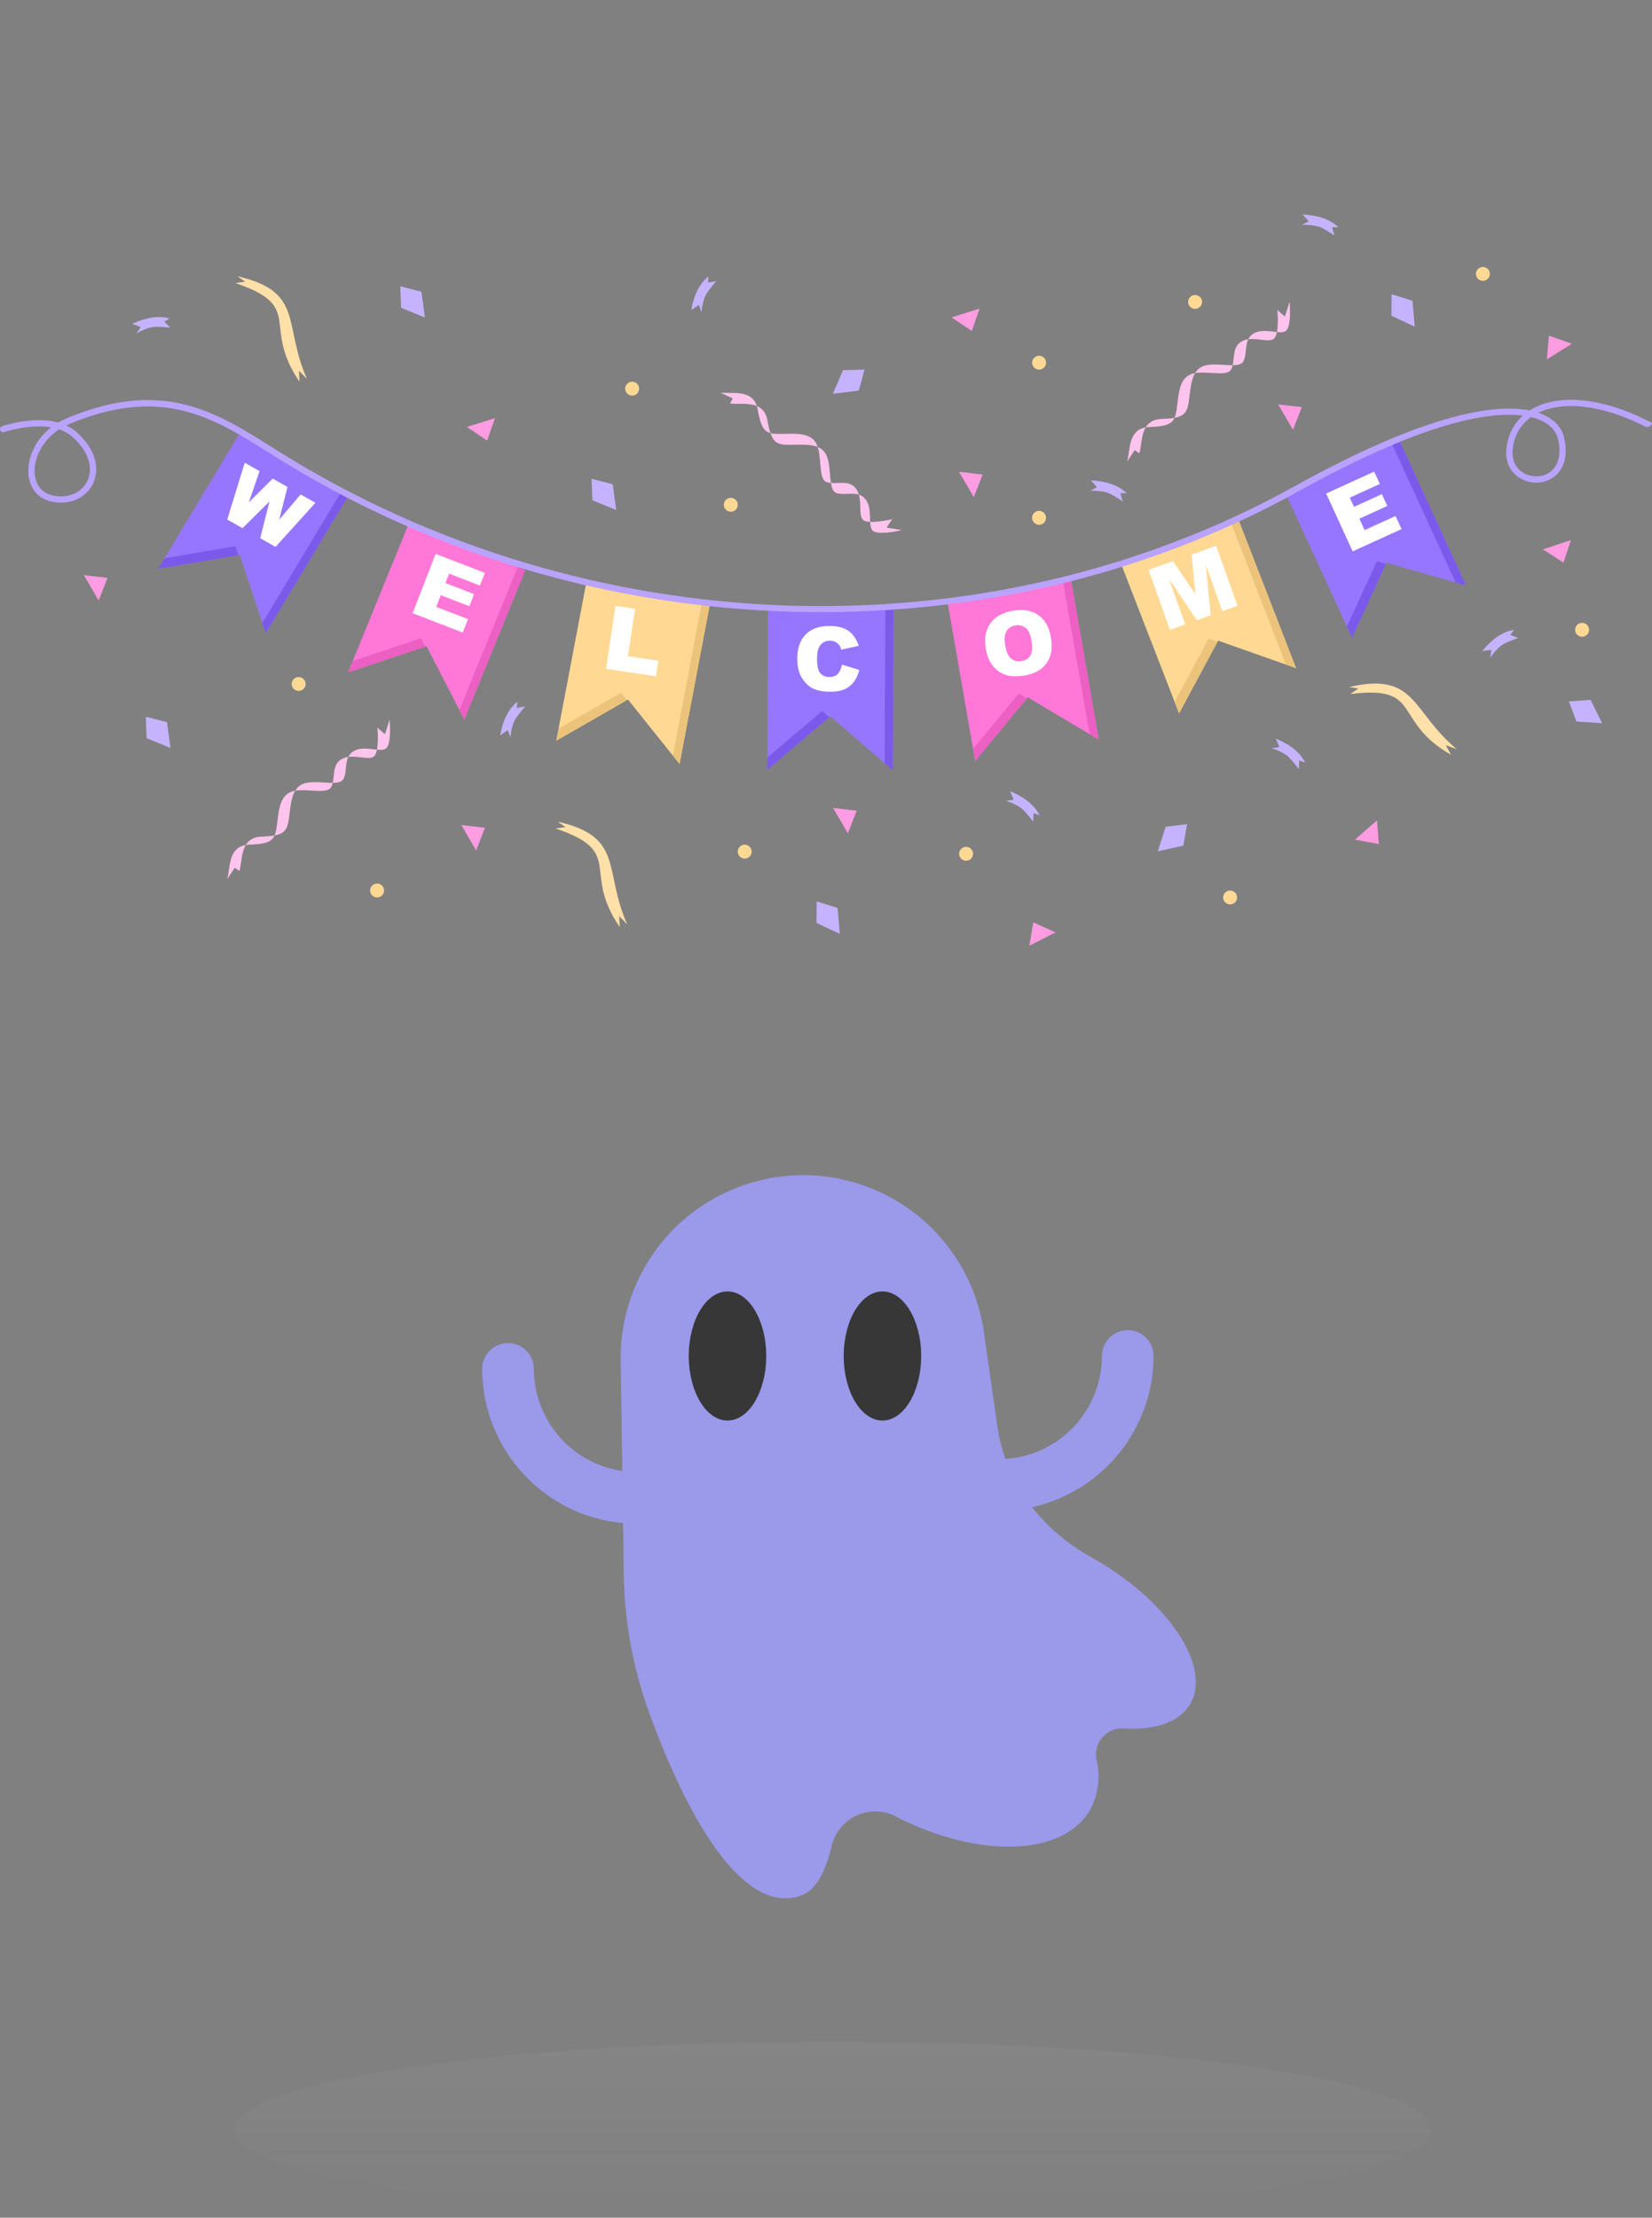 <svg width="225" height="302" viewBox="0 0 225 302" fill="none" xmlns="http://www.w3.org/2000/svg">
<rect x="0" y="0" width="225" height="302" fill="#808080" stroke="none"/>
<path d="M149.121 212.334C149.086 212.314 149.051 212.295 149.015 212.276C145.746 210.537 142.868 208.145 140.56 205.249C145.25 204.209 149.445 201.602 152.455 197.858C155.464 194.114 157.108 189.457 157.115 184.653C157.115 183.72 156.744 182.826 156.085 182.166C155.425 181.507 154.531 181.136 153.598 181.136C152.665 181.136 151.771 181.507 151.111 182.166C150.451 182.826 150.081 183.72 150.081 184.653C150.075 188.22 148.716 191.651 146.277 194.253C143.839 196.856 140.503 198.436 136.945 198.674C136.455 197.332 136.1 195.945 135.883 194.532L133.88 180.573C132.799 174.449 129.463 168.953 124.529 165.167C119.596 161.382 113.422 159.583 107.227 160.126C101.033 160.668 95.266 163.512 91.065 168.097C86.864 172.683 84.534 178.676 84.534 184.894L84.754 200.316C81.412 199.829 78.356 198.157 76.144 195.604C73.933 193.052 72.713 189.789 72.706 186.412C72.706 185.479 72.336 184.584 71.676 183.925C71.017 183.265 70.122 182.895 69.189 182.895C68.257 182.895 67.362 183.265 66.703 183.925C66.043 184.584 65.672 185.479 65.672 186.412C65.68 191.673 67.65 196.743 71.198 200.628C74.746 204.513 79.617 206.934 84.856 207.417L84.954 214.356C85.045 220.781 86.21 227.146 88.401 233.186C94.38 249.614 101.854 260.777 109.153 258.118C111.211 257.371 112.489 254.681 113.286 251.339C113.514 250.404 113.96 249.535 114.587 248.805C115.215 248.075 116.006 247.503 116.897 247.137C117.787 246.771 118.752 246.62 119.712 246.698C120.671 246.775 121.599 247.079 122.42 247.583C133.502 253.117 144.832 252.757 148.463 246.467C149.609 244.35 149.917 241.879 149.325 239.545C149.228 239.018 149.252 238.475 149.396 237.958C149.539 237.442 149.799 236.964 150.155 236.563C150.511 236.162 150.953 235.847 151.449 235.642C151.945 235.437 152.481 235.348 153.016 235.381C157.289 235.645 160.662 234.549 162.121 232.022C165.035 226.975 159.215 218.162 149.121 212.334Z" fill="#9A99EA"/>
<path d="M120.186 193.446C123.1 193.446 125.462 189.509 125.462 184.653C125.462 179.797 123.1 175.861 120.186 175.861C117.273 175.861 114.911 179.797 114.911 184.653C114.911 189.509 117.273 193.446 120.186 193.446Z" fill="#373737"/>
<path d="M99.084 193.446C101.998 193.446 104.36 189.509 104.36 184.653C104.36 179.797 101.998 175.861 99.084 175.861C96.171 175.861 93.809 179.797 93.809 184.653C93.809 189.509 96.171 193.446 99.084 193.446Z" fill="#373737"/>
<path opacity="0.05" d="M113.5 302C158.511 302 195 296.627 195 290C195 283.373 158.511 278 113.5 278C68.489 278 32 283.373 32 290C32 296.627 68.489 302 113.5 302Z" fill="url(#paint0_linear_601_463)"/>
<g clip-path="url(#clip0_601_463)">
<path d="M36.194 86.228L32.641 75.568L21.542 77.46L32.86 58.631L47.513 67.399L36.194 86.228Z" fill="#9676FF"/>
<path d="M32.06 74.378L22.405 76.025L21.542 77.46L32.467 75.597L32.06 74.378Z" fill="#7B59EB"/>
<path d="M46.56 66.829L35.732 84.842L36.194 86.228L47.513 67.399L46.56 66.829Z" fill="#7B59EB"/>
<path d="M33.332 63.011L35.351 64.157L33.888 68.412L37.142 65.173L39.154 66.314L38.033 70.757L40.948 67.332L42.957 68.472L37.529 74.476L35.444 73.293L36.7 68.287L33.035 71.926L30.95 70.744L33.332 63.011Z" fill="white"/>
<path d="M63.238 97.987L58.09 87.995L47.413 91.56L55.708 71.224L71.534 77.65L63.238 97.987Z" fill="#FF78D7"/>
<path d="M57.335 86.908L48.045 90.01L47.413 91.56L57.923 88.05L57.335 86.908Z" fill="#EB60C2"/>
<path d="M70.505 77.232L62.569 96.688L63.238 97.987L71.534 77.65L70.505 77.232Z" fill="#EB60C2"/>
<path d="M59.335 75.424L66.041 78.017L65.371 79.742L61.173 78.118L60.674 79.402L64.568 80.909L63.928 82.556L60.034 81.05L59.415 82.643L63.734 84.314L63.023 86.143L56.196 83.502L59.335 75.424Z" fill="white"/>
<path d="M92.554 104.034L85.526 95.257L75.767 100.861L79.863 79.289L96.65 82.462L92.554 104.034Z" fill="#FFD994"/>
<path d="M84.569 94.341L76.079 99.216L75.767 100.861L85.373 95.345L84.569 94.341Z" fill="#EBC37A"/>
<path d="M95.559 82.255L91.64 102.893L92.554 104.034L96.65 82.462L95.559 82.255Z" fill="#EBC37A"/>
<path d="M83.839 82.508L86.493 82.908L85.516 89.366L89.658 89.99L89.339 92.1L82.543 91.077L83.839 82.508Z" fill="white"/>
<path d="M121.597 104.901L113.085 97.546L104.511 104.83L104.603 82.874L121.689 82.945L121.597 104.901Z" fill="#9676FF"/>
<path d="M111.977 96.82L104.519 103.156L104.511 104.83L112.951 97.661L111.977 96.82Z" fill="#7B59EB"/>
<path d="M120.578 82.94L120.49 103.944L121.597 104.901L121.689 82.945L120.578 82.94Z" fill="#7B59EB"/>
<path d="M114.681 90.513L117.03 91.23C116.87 91.888 116.62 92.437 116.279 92.877C115.938 93.317 115.515 93.649 115.011 93.872C114.506 94.095 113.865 94.205 113.087 94.203C112.143 94.2 111.372 94.061 110.775 93.785C110.178 93.51 109.663 93.027 109.23 92.336C108.798 91.646 108.583 90.763 108.587 89.688C108.591 88.254 108.977 87.154 109.743 86.386C110.51 85.619 111.592 85.237 112.991 85.242C114.085 85.245 114.944 85.468 115.568 85.912C116.193 86.355 116.656 87.034 116.957 87.949L114.586 88.468C114.504 88.204 114.417 88.01 114.327 87.888C114.178 87.683 113.994 87.524 113.778 87.413C113.561 87.302 113.318 87.246 113.049 87.246C112.441 87.244 111.974 87.486 111.649 87.973C111.403 88.335 111.279 88.903 111.276 89.678C111.273 90.639 111.417 91.298 111.709 91.655C112 92.012 112.41 92.191 112.939 92.193C113.452 92.195 113.841 92.052 114.104 91.765C114.368 91.478 114.56 91.061 114.681 90.513Z" fill="white"/>
<path d="M149.65 100.723L139.98 94.966L132.815 103.632L129.059 81.998L145.895 79.089L149.65 100.723Z" fill="#FF78D7"/>
<path d="M138.762 94.444L132.528 101.983L132.815 103.632L139.868 95.102L138.762 94.444Z" fill="#EB60C2"/>
<path d="M144.8 79.278L148.393 99.975L149.65 100.723L145.895 79.089L144.8 79.278Z" fill="#EB60C2"/>
<path d="M134.266 88.343C134.029 86.948 134.234 85.796 134.881 84.888C135.528 83.979 136.546 83.407 137.936 83.172C139.361 82.93 140.524 83.127 141.425 83.76C142.326 84.393 142.893 85.397 143.127 86.772C143.296 87.771 143.267 88.618 143.039 89.314C142.811 90.01 142.408 90.59 141.832 91.053C141.256 91.516 140.493 91.828 139.543 91.989C138.577 92.152 137.751 92.134 137.067 91.934C136.382 91.734 135.786 91.335 135.28 90.737C134.774 90.14 134.436 89.342 134.266 88.343ZM136.914 87.907C137.061 88.77 137.327 89.362 137.712 89.685C138.097 90.007 138.566 90.122 139.119 90.028C139.688 89.932 140.096 89.673 140.345 89.251C140.594 88.83 140.637 88.141 140.475 87.185C140.338 86.381 140.076 85.821 139.687 85.505C139.299 85.189 138.827 85.078 138.27 85.172C137.736 85.262 137.34 85.523 137.081 85.955C136.822 86.386 136.766 87.037 136.914 87.907Z" fill="white"/>
<path d="M176.521 90.988L165.906 87.241L160.588 97.144L152.642 76.668L168.575 70.513L176.521 90.988Z" fill="#FFD994"/>
<path d="M164.609 86.967L159.982 95.582L160.588 97.144L165.823 87.396L164.609 86.967Z" fill="#EBC37A"/>
<path d="M167.54 70.913L175.141 90.501L176.521 90.988L168.575 70.513L167.54 70.913Z" fill="#EBC37A"/>
<path d="M156.431 77.599L159.756 76.418L162.81 80.93L162.312 75.511L165.635 74.331L168.547 82.495L166.476 83.23L164.256 77.004L164.881 83.797L163.007 84.462L159.193 78.802L161.414 85.028L159.343 85.763L156.431 77.599Z" fill="white"/>
<path d="M199.672 79.728L188.847 76.635L184.145 86.843L174.961 66.89L190.488 59.775L199.672 79.728Z" fill="#9676FF"/>
<path d="M187.536 76.44L183.445 85.321L184.145 86.843L188.774 76.794L187.536 76.44Z" fill="#7B59EB"/>
<path d="M189.479 60.238L198.264 79.326L199.672 79.728L190.488 59.775L189.479 60.238Z" fill="#7B59EB"/>
<path d="M180.621 67.202L187.163 64.221L187.934 65.904L183.838 67.77L184.412 69.023L188.211 67.292L188.947 68.9L185.147 70.631L185.859 72.185L190.073 70.264L190.89 72.049L184.229 75.085L180.621 67.202Z" fill="white"/>
<path d="M224.38 57.282C218.38 54.235 212.584 53.599 208.876 55.581C208.692 55.68 208.513 55.784 208.342 55.894C203.971 55.021 194.802 55.966 176.32 66.218C134.221 89.573 79.943 87.73 38.039 61.524C37.69 61.306 37.343 61.087 36.997 60.87C29.322 56.043 22.073 51.483 9.03 56.992C8.64 57.157 8.274 57.34 7.931 57.541C6.105 57.036 3.796 57.109 1.169 57.779C0.883 57.852 0.593 57.933 0.301 58.021C0.114 58.078 -0.009 58.255 0 58.45L0.001 58.458C0.014 58.728 0.277 58.916 0.536 58.839C0.817 58.755 1.099 58.676 1.381 58.605C3.515 58.06 5.41 57.927 6.963 58.194C4.674 59.967 3.733 62.529 3.869 64.511C4 66.397 5.081 67.792 6.763 68.243C9.171 68.89 11.508 68.004 12.576 66.04C13.508 64.327 13.437 61.543 10.445 58.864C10.029 58.491 9.55 58.181 9.014 57.934C9.128 57.879 9.244 57.827 9.363 57.776C21.995 52.441 29.061 56.885 36.541 61.591C36.888 61.809 37.236 62.028 37.585 62.246C58.509 75.331 82.814 82.612 107.872 83.301C109.189 83.337 110.5 83.355 111.812 83.355C134.977 83.355 157.348 77.718 176.735 66.963C194.046 57.36 202.959 56.001 207.414 56.595C206.155 57.719 205.39 59.228 205.178 61.039C204.968 62.835 205.669 64.336 207.101 65.159C208.542 65.985 210.367 65.898 211.645 64.943C212.493 64.309 213.795 62.755 212.998 59.469C212.818 58.727 212.207 57.347 210.138 56.443C209.951 56.361 209.747 56.282 209.525 56.207C212.998 54.513 218.376 55.19 223.993 58.042C224.014 58.052 224.036 58.063 224.057 58.074C224.43 58.262 224.879 58.052 224.983 57.648C224.984 57.646 224.984 57.643 224.985 57.641C224.99 57.622 224.995 57.603 225 57.584C224.795 57.487 224.589 57.388 224.38 57.282ZM9.875 59.498C12.496 61.846 12.602 64.207 11.826 65.633C10.95 67.244 9.003 67.963 6.985 67.42C5.652 67.063 4.827 65.981 4.721 64.453C4.587 62.505 5.698 60.009 8.06 58.468C8.766 58.707 9.375 59.051 9.875 59.498ZM209.795 57.224C211.527 57.98 212.025 59.081 212.168 59.67C212.674 61.754 212.306 63.384 211.133 64.261C210.141 65.004 208.658 65.069 207.527 64.42C206.404 63.776 205.857 62.58 206.027 61.139C206.241 59.303 207.099 57.819 208.523 56.801C209.018 56.922 209.439 57.068 209.795 57.224Z" fill="#B9A3FF"/>
<path d="M156.048 58.199C155.416 59.249 155.455 60.786 155.183 61.746L154.546 61.286L153.522 62.844C153.936 61.386 153.632 58.597 156.048 58.199ZM158.163 57.056C158.906 57.028 159.495 56.98 159.965 56.894C159.559 57.818 158.706 58.068 156.5 58.154C156.34 58.16 156.189 58.175 156.048 58.199C156.434 57.559 157.065 57.1 158.163 57.056ZM162.236 50.951C162.403 50.888 162.583 50.843 162.771 50.81C162.153 51.837 162.108 53.389 161.909 54.693C161.699 56.071 161.337 56.644 159.965 56.894C160.094 56.6 160.178 56.238 160.246 55.791C160.53 53.941 160.503 51.596 162.236 50.951ZM167.89 49.733C167.844 49.942 167.778 50.14 167.681 50.314C167.12 51.317 164.542 50.501 162.771 50.81C163.03 50.381 163.387 50.044 163.899 49.853C165.007 49.44 166.671 49.75 167.89 49.733ZM169.234 46.43C169.482 46.311 169.744 46.243 170.012 46.206C169.56 47.138 169.791 48.412 169.342 49.216C169.119 49.615 168.576 49.726 167.89 49.733C168.146 48.604 167.877 47.077 169.234 46.43ZM173.909 45.217C173.851 45.504 173.772 45.757 173.658 45.944C173.159 46.779 171.49 45.999 170.012 46.206C170.183 45.85 170.453 45.544 170.897 45.332C171.841 44.881 172.996 45.132 173.909 45.217ZM175.319 44.846C175.076 45.255 174.553 45.278 173.909 45.217C174.154 44.007 173.975 42.212 173.975 42.212L175.002 43.119L175.636 41.114C175.636 41.114 175.91 43.861 175.319 44.846ZM33.477 115.072C32.844 116.122 32.883 117.658 32.611 118.619L31.974 118.159L30.95 119.717C31.363 118.258 31.06 115.47 33.477 115.072ZM35.591 113.929C36.334 113.901 36.923 113.853 37.393 113.767C36.987 114.691 36.134 114.94 33.928 115.027C33.768 115.033 33.617 115.048 33.477 115.072C33.862 114.432 34.493 113.972 35.591 113.929Z" fill="#FFC4EE"/>
<path d="M39.664 107.824C39.83 107.761 40.011 107.716 40.199 107.683C39.581 108.709 39.536 110.261 39.337 111.566C39.126 112.944 38.764 113.516 37.393 113.767C37.522 113.472 37.606 113.111 37.674 112.664C37.958 110.814 37.931 108.469 39.664 107.824ZM45.318 106.605C45.272 106.815 45.206 107.012 45.109 107.186C44.548 108.19 41.969 107.374 40.199 107.683C40.458 107.254 40.815 106.917 41.327 106.726C42.435 106.313 44.099 106.623 45.318 106.605ZM46.662 103.302C46.91 103.184 47.172 103.115 47.44 103.078C46.988 104.011 47.219 105.284 46.77 106.088C46.547 106.487 46.004 106.599 45.318 106.605C45.574 105.477 45.306 103.95 46.662 103.302Z" fill="#FFC4EE"/>
<path d="M51.337 102.09C51.279 102.376 51.2 102.629 51.086 102.817C50.587 103.652 48.918 102.872 47.44 103.078C47.611 102.723 47.881 102.417 48.325 102.204C49.269 101.753 50.424 102.005 51.337 102.09ZM52.747 101.719C52.505 102.128 51.981 102.15 51.337 102.09C51.582 100.88 51.403 99.085 51.403 99.085L52.43 99.992L53.064 97.987C53.064 97.987 53.338 100.733 52.747 101.719ZM103.077 55.292C101.945 54.819 100.426 55.077 99.435 54.946L99.8 54.251L98.108 53.464C99.613 53.663 102.336 52.963 103.077 55.292ZM104.514 57.217C104.648 57.947 104.78 58.521 104.933 58.972C103.958 58.704 103.588 57.898 103.186 55.732C103.158 55.575 103.121 55.428 103.077 55.292C103.767 55.581 104.313 56.139 104.514 57.217ZM111.153 60.363C111.24 60.518 111.31 60.69 111.37 60.871C110.263 60.408 108.717 60.586 107.395 60.577C105.998 60.566 105.378 60.291 104.933 58.972C105.244 59.058 105.614 59.089 106.067 59.092C107.943 59.107 110.265 58.744 111.153 60.363ZM113.172 65.771C112.958 65.756 112.753 65.719 112.566 65.648C111.491 65.238 111.93 62.575 111.37 60.871C111.832 61.065 112.218 61.37 112.481 61.848C113.049 62.883 112.981 64.57 113.172 65.771ZM116.642 66.625C116.794 66.853 116.9 67.102 116.975 67.361C115.986 67.048 114.755 67.459 113.894 67.13C113.466 66.968 113.277 66.447 113.173 65.771C114.328 65.862 115.805 65.378 116.642 66.625ZM118.514 71.068C118.222 71.051 117.96 71.009 117.757 70.924C116.857 70.551 117.392 68.791 116.975 67.361C117.352 67.478 117.695 67.701 117.969 68.11C118.552 68.977 118.468 70.154 118.514 71.068ZM119.084 72.407C118.644 72.226 118.547 71.712 118.514 71.068C119.749 71.135 121.505 70.701 121.505 70.701L120.752 71.845L122.832 72.184C122.832 72.184 120.147 72.849 119.084 72.407Z" fill="#FFC4EE"/>
<path d="M68.122 100.136L69.152 99.437L69.524 100.424C69.524 100.424 69.638 98.74 70.255 97.822C70.761 97.071 71.534 96.207 71.534 96.207L70.389 96.393L70.472 95.549C69.221 96.547 68.486 98.131 68.122 100.136ZM94.145 42.221L95.176 41.522L95.547 42.509C95.547 42.509 95.662 40.825 96.279 39.907C96.784 39.156 97.558 38.292 97.558 38.292L96.413 38.478L96.496 37.634C95.244 38.632 94.51 40.216 94.145 42.221ZM18.006 44.103L19.173 44.54L18.578 45.412C18.578 45.412 20.023 44.534 21.131 44.508C22.038 44.487 23.191 44.62 23.191 44.62L22.38 43.793L23.118 43.374C21.579 42.929 19.858 43.244 18.006 44.103ZM148.578 65.42L149.407 66.349L148.474 66.845C148.474 66.845 150.163 66.739 151.155 67.231C151.967 67.633 152.926 68.285 152.926 68.285L152.593 67.177L153.442 67.149C152.288 66.041 150.618 65.52 148.578 65.42ZM177.414 29.208L178.243 30.137L177.31 30.632C177.31 30.632 178.998 30.526 179.991 31.018C180.803 31.42 181.762 32.073 181.762 32.073L181.429 30.965L182.278 30.937C181.124 29.829 179.454 29.308 177.414 29.208ZM201.888 88.628L203.13 88.521L202.97 89.563C202.97 89.563 203.895 88.15 204.884 87.651C205.692 87.242 206.79 86.866 206.79 86.866L205.701 86.469L206.187 85.773C204.606 86.033 203.189 87.057 201.888 88.628ZM173.761 100.582L174.229 101.735L173.183 101.889C173.183 101.889 174.809 102.356 175.578 103.152C176.207 103.803 176.89 104.74 176.89 104.74L176.95 103.585L177.759 103.843C177.046 102.412 175.648 101.361 173.761 100.582ZM137.585 107.751L138.052 108.904L137.007 109.058C137.007 109.058 138.632 109.525 139.401 110.321C140.03 110.972 140.713 111.908 140.713 111.908L140.774 110.753L141.582 111.012C140.869 109.581 139.472 108.53 137.585 107.751Z" fill="#C5B3FF"/>
<path d="M66.349 59.996L63.597 58.144L67.417 56.941L66.349 59.996Z" fill="#FF9CE2"/>
<path d="M132.355 45.07L129.603 43.219L133.423 42.016L132.355 45.07Z" fill="#FF9CE2"/>
<path d="M133.837 64.617L132.63 67.702L130.616 64.246L133.837 64.617Z" fill="#FF9CE2"/>
<path d="M116.684 110.4L115.477 113.485L113.463 110.029L116.684 110.4Z" fill="#FF9CE2"/>
<path d="M140.734 125.602L143.758 126.967L140.194 128.792L140.734 125.602Z" fill="#FF9CE2"/>
<path d="M187.797 114.938L184.531 114.344L187.546 111.713L187.797 114.938Z" fill="#FF9CE2"/>
<path d="M66.058 112.722L64.85 115.807L62.836 112.352L66.058 112.722Z" fill="#FF9CE2"/>
<path d="M14.645 78.69L13.437 81.775L11.424 78.32L14.645 78.69Z" fill="#FF9CE2"/>
<path d="M177.31 55.444L176.102 58.529L174.089 55.074L177.31 55.444Z" fill="#FF9CE2"/>
<path d="M210.96 45.705L214.088 46.813L210.69 48.929L210.96 45.705Z" fill="#FF9CE2"/>
<path d="M212.937 76.62L210.156 74.813L213.956 73.549L212.937 76.62Z" fill="#FF9CE2"/>
<path d="M39.726 93.145C39.726 92.622 40.15 92.199 40.674 92.199C41.198 92.199 41.623 92.622 41.623 93.145C41.623 93.668 41.198 94.091 40.674 94.091C40.15 94.091 39.726 93.668 39.726 93.145ZM85.152 52.925C85.152 52.403 85.577 51.979 86.101 51.979C86.624 51.979 87.049 52.403 87.049 52.925C87.049 53.448 86.624 53.872 86.101 53.872C85.577 53.872 85.152 53.448 85.152 52.925ZM100.483 115.971C100.483 115.449 100.908 115.025 101.431 115.025C101.955 115.025 102.38 115.449 102.38 115.971C102.38 116.494 101.955 116.918 101.431 116.918C100.908 116.918 100.483 116.494 100.483 115.971ZM140.571 70.513C140.571 69.99 140.996 69.567 141.519 69.567C142.043 69.567 142.468 69.99 142.468 70.513C142.468 71.035 142.043 71.459 141.519 71.459C140.996 71.459 140.571 71.036 140.571 70.513ZM214.53 85.763C214.53 85.24 214.954 84.817 215.478 84.817C216.002 84.817 216.427 85.24 216.427 85.763C216.427 86.286 216.002 86.709 215.478 86.709C214.954 86.709 214.53 86.286 214.53 85.763ZM130.631 116.266C130.631 115.744 131.056 115.32 131.58 115.32C132.104 115.32 132.528 115.744 132.528 116.266C132.528 116.789 132.104 117.212 131.58 117.212C131.056 117.212 130.631 116.789 130.631 116.266ZM166.591 122.211C166.591 121.688 167.016 121.265 167.54 121.265C168.063 121.265 168.488 121.688 168.488 122.211C168.488 122.734 168.063 123.157 167.54 123.157C167.016 123.157 166.591 122.734 166.591 122.211ZM201.02 37.297C201.02 36.775 201.444 36.351 201.968 36.351C202.492 36.351 202.916 36.775 202.916 37.297C202.916 37.82 202.492 38.244 201.968 38.244C201.444 38.244 201.02 37.82 201.02 37.297ZM161.823 41.114C161.823 40.591 162.248 40.168 162.771 40.168C163.295 40.168 163.72 40.591 163.72 41.114C163.72 41.636 163.295 42.06 162.771 42.06C162.248 42.06 161.823 41.636 161.823 41.114ZM140.571 49.388C140.571 48.865 140.996 48.441 141.519 48.441C142.043 48.441 142.468 48.865 142.468 49.388C142.468 49.91 142.043 50.334 141.519 50.334C140.996 50.334 140.571 49.91 140.571 49.388ZM50.412 121.265C50.412 120.742 50.837 120.319 51.36 120.319C51.884 120.319 52.309 120.742 52.309 121.265C52.309 121.787 51.884 122.211 51.36 122.211C50.837 122.211 50.412 121.787 50.412 121.265ZM98.586 68.743C98.586 68.221 99.011 67.797 99.535 67.797C100.058 67.797 100.483 68.221 100.483 68.743C100.483 69.266 100.058 69.689 99.535 69.689C99.011 69.69 98.586 69.266 98.586 68.743Z" fill="#FFD994"/>
<path d="M22.743 98.344L23.22 101.858L19.973 100.525L19.863 97.601L22.743 98.344Z" fill="#C5B3FF"/>
<path d="M83.449 65.943L83.926 69.456L80.68 68.123L80.57 65.199L83.449 65.943Z" fill="#C5B3FF"/>
<path d="M161.167 115.159L157.698 115.924L158.76 112.586L161.672 112.235L161.167 115.159Z" fill="#C5B3FF"/>
<path d="M216.641 95.312L218.211 98.493L214.708 98.257L213.675 95.519L216.641 95.312Z" fill="#C5B3FF"/>
<path d="M114.075 123.638L114.383 127.17L111.204 125.684L111.234 122.758L114.075 123.638Z" fill="#C5B3FF"/>
<path d="M192.377 40.952L192.685 44.483L189.506 42.998L189.536 40.072L192.377 40.952Z" fill="#C5B3FF"/>
<path d="M116.965 53.196L113.438 53.625L114.817 50.404L117.749 50.334L116.965 53.196Z" fill="#C5B3FF"/>
<path d="M57.397 39.729L57.874 43.242L54.628 41.91L54.518 38.986L57.397 39.729Z" fill="#C5B3FF"/>
<path d="M32.104 38.54C32.101 38.548 32.099 38.555 32.096 38.563C41.578 41.775 35.53 44.289 40.784 51.966C40.763 51.474 40.742 50.982 40.721 50.489C41.084 50.862 41.447 51.234 41.811 51.606C38.522 44.206 41.464 39.73 32.398 37.636C32.396 37.643 32.393 37.651 32.391 37.658C32.727 37.893 33.064 38.128 33.4 38.362C32.968 38.422 32.536 38.481 32.104 38.54ZM75.72 112.813C75.718 112.821 75.715 112.828 75.713 112.836C85.195 116.048 79.146 118.562 84.4 126.239C84.379 125.747 84.358 125.254 84.337 124.762C84.7 125.134 85.064 125.507 85.427 125.879C82.138 118.478 85.08 114.003 76.014 111.908C76.012 111.916 76.01 111.923 76.007 111.931C76.344 112.166 76.68 112.4 77.016 112.635C76.584 112.695 76.152 112.754 75.72 112.813ZM183.935 94.488C183.936 94.496 183.937 94.504 183.938 94.511C193.874 93.269 189.534 98.166 197.621 102.783C197.386 102.349 197.152 101.915 196.917 101.482C197.407 101.658 197.897 101.835 198.387 102.011C192.189 96.787 192.876 91.479 183.804 93.546C183.805 93.553 183.806 93.561 183.807 93.569C184.213 93.634 184.618 93.698 185.023 93.763C184.661 94.004 184.298 94.246 183.935 94.488Z" fill="#FFE0A8"/>
</g>
<defs>
<linearGradient id="paint0_linear_601_463" x1="113.5" y1="278" x2="113.5" y2="302" gradientUnits="userSpaceOnUse">
<stop stop-color="#E5E5E5"/>
<stop offset="1" stop-color="#ECEBF5" stop-opacity="0"/>
</linearGradient>
<clipPath id="clip0_601_463">
<rect width="225" height="158" fill="white"/>
</clipPath>
</defs>
</svg>
